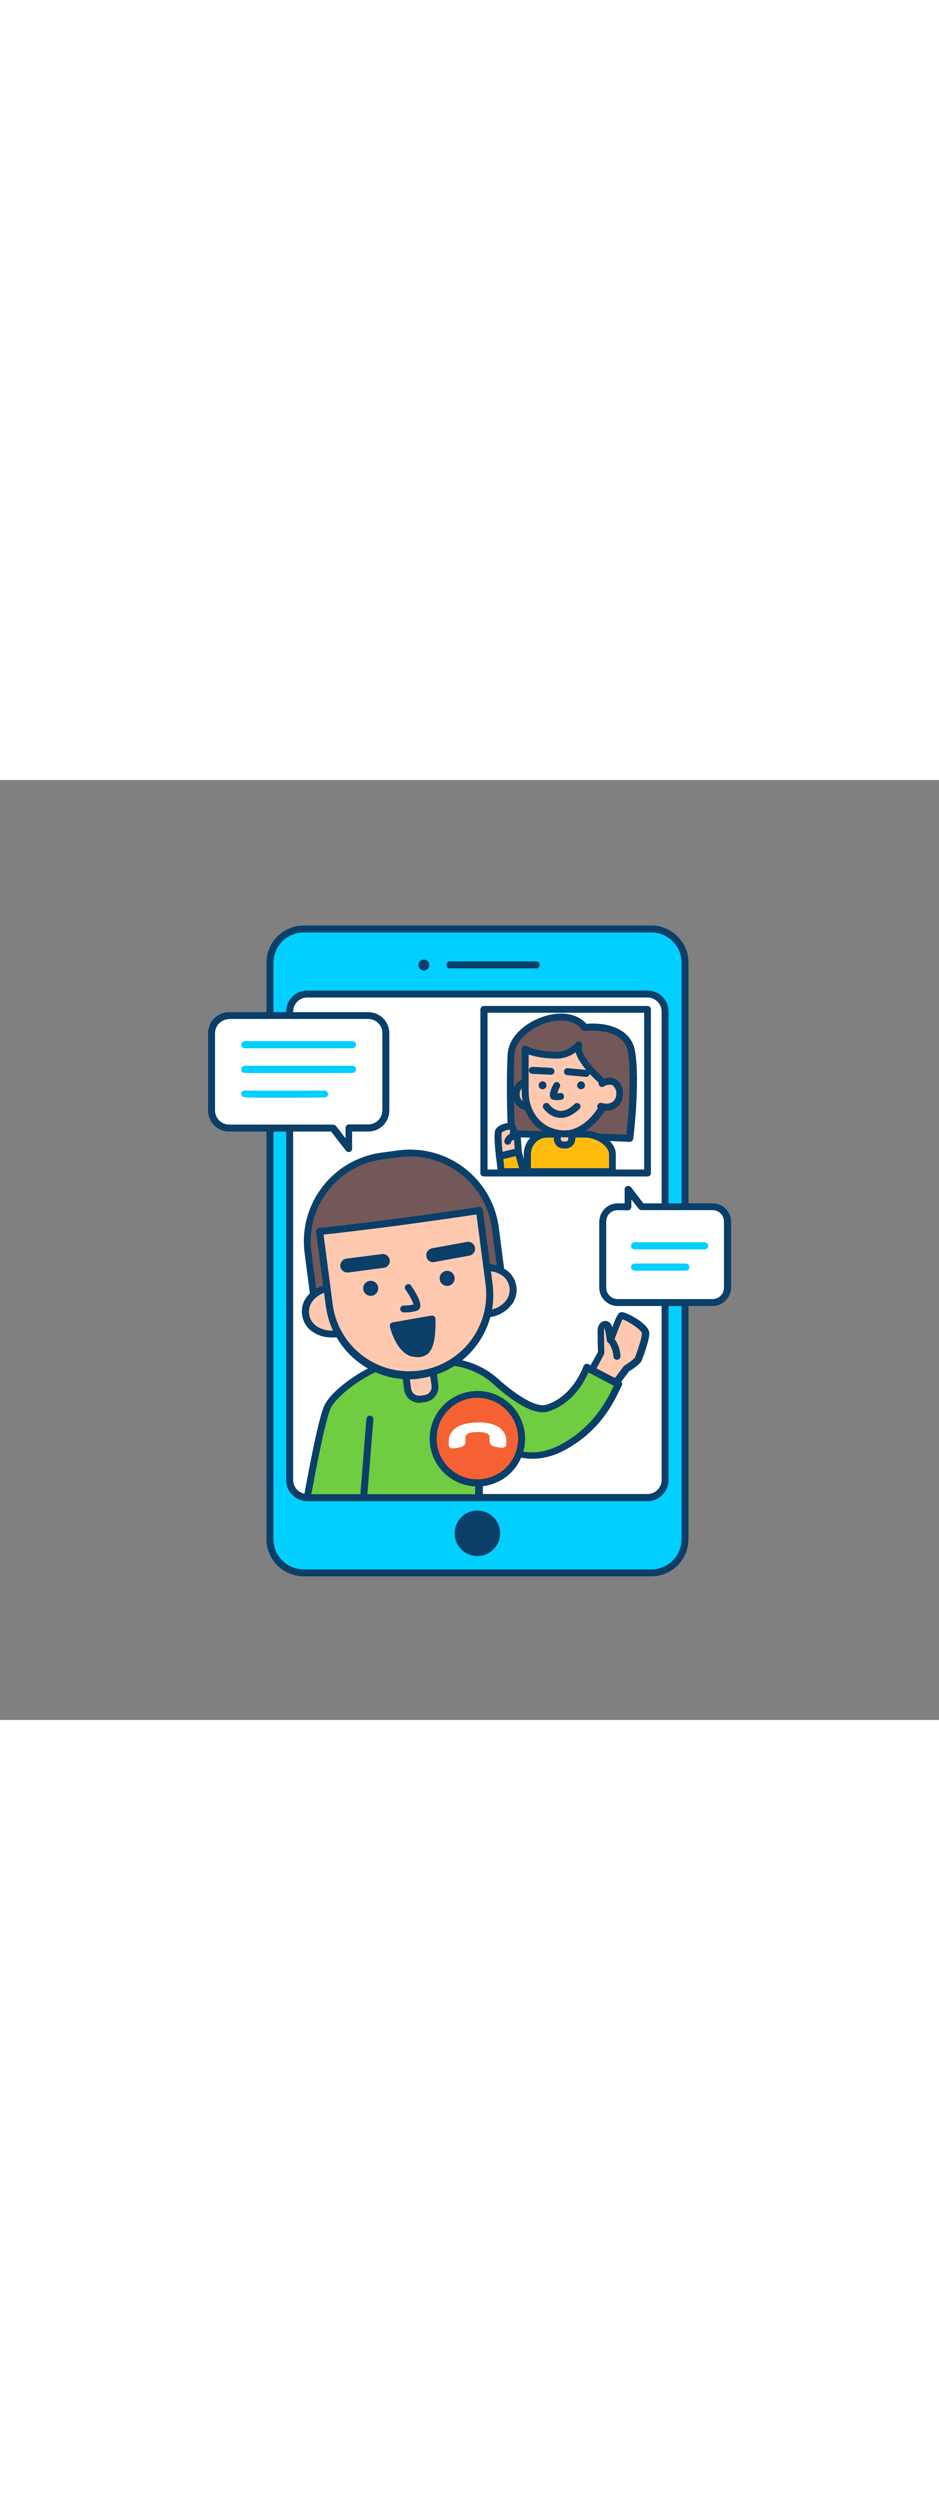 <svg version="1.1" id="Layer_1" xmlns="http://www.w3.org/2000/svg" xmlns:xlink="http://www.w3.org/1999/xlink" x="0px" y="0px" viewBox="0 0 500 500" style="width: 188px;" xml:space="preserve" data-imageid="facetime-3-78" imageName="Facetime 3" class="illustrations_image">
<rect x="0" y="0" width="500" height="500" fill="#808080" stroke="none"/>
<style type="text/css">
	.st0_facetime-3-78{fill:#68E1FD;}
	.st1_facetime-3-78{fill:#093F68;}
	.st2_facetime-3-78{fill:#FFFFFF;}
	.st3_facetime-3-78{fill:#FFC9B0;}
	.st4_facetime-3-78{fill:#70CC40;}
	.st5_facetime-3-78{fill:#725858;}
	.st6_facetime-3-78{fill:none;}
	.st7_facetime-3-78{fill:#F56132;}
	.st8_facetime-3-78{fill:#FFBC0E;}
</style>
<g id="device_facetime-3-78">
	<path class="st0_facetime-3-78 targetColor" d="M161.4,79.3H347c9.7,0,17.6,7.9,17.6,17.7v307.2c0,9.7-7.9,17.6-17.6,17.6H161.4c-9.7,0-17.6-7.9-17.6-17.6&#10;&#9;&#9;V96.9C143.8,87.2,151.7,79.3,161.4,79.3z" style="fill: rgb(0, 207, 255);"/>
	<path class="st1_facetime-3-78" d="M346.8,423.6H161.7c-10.9,0-19.8-8.9-19.8-19.8V97.2c0-10.9,8.9-19.8,19.8-19.8h185.1&#10;&#9;&#9;c10.9,0,19.8,8.9,19.8,19.8v306.6C366.5,414.8,357.7,423.6,346.8,423.6z M161.7,81.1c-8.9,0-16.1,7.2-16.1,16.1v306.6&#10;&#9;&#9;c0,8.9,7.2,16.1,16.1,16.1h185.1c8.9,0,16.1-7.2,16.1-16.1V97.2c0-8.9-7.2-16.1-16.1-16.1H161.7z"/>
	<path class="st2_facetime-3-78" d="M159.3,113.9h189.8c2.8,0,5.1,2.3,5.1,5.1v257.7c0,2.8-2.3,5.1-5.1,5.1H159.3c-2.8,0-5.1-2.3-5.1-5.1V118.9&#10;&#9;&#9;C154.3,116.1,156.5,113.9,159.3,113.9z"/>
	<path class="st1_facetime-3-78" d="M344.8,383.6H163.6c-6.2,0-11.2-5-11.2-11.2V123.2c0-6.2,5-11.2,11.2-11.2h181.2c6.2,0,11.2,5,11.2,11.2v249.1&#10;&#9;&#9;C356,378.5,351,383.6,344.8,383.6z M163.6,115.7c-4.2,0-7.5,3.4-7.5,7.5v249.1c0,4.2,3.4,7.5,7.5,7.5h181.2c4.2,0,7.5-3.4,7.5-7.5&#10;&#9;&#9;V123.2c0-4.2-3.4-7.5-7.5-7.5H163.6z"/>
	<circle class="st1_facetime-3-78" cx="225.7" cy="98.4" r="2.9"/>
	<path class="st1_facetime-3-78" d="M285.6,100.2h-46.1c-1,0-1.8-0.8-1.8-1.9c0-1,0.8-1.8,1.8-1.8h46.1c1,0,1.8,0.8,1.8,1.9&#10;&#9;&#9;C287.4,99.4,286.6,100.2,285.6,100.2z"/>
	<circle class="st1_facetime-3-78" cx="254.2" cy="400.7" r="12.1"/>
</g>
<g id="character-1_facetime-3-78">
	<path class="st3_facetime-3-78" d="M313.1,316.9c0.5-0.1,7-12.4,7-12.4s-0.2-7.7-0.2-11.5s2.9-4.4,3.8-2.5s1.3,7.3,1.5,7.3s4.5-12.4,5.6-12.9&#10;&#9;&#9;s12.4,5.3,13,9.2c0.3,1.9-1.6,8-3.8,13.9c-0.6,1.6-6.3,5.2-6.3,5.2s-6.6,8.8-8.4,10.8L313.1,316.9z"/>
	<path class="st1_facetime-3-78" d="M325.1,325.8c-0.3,0-0.6-0.1-0.9-0.2l-12-7c-0.6-0.4-1-1.1-0.9-1.8c0.1-0.4,0.3-0.8,0.6-1.1&#10;&#9;&#9;c0.7-1,3.7-6.4,6.5-11.5c-0.1-1.8-0.2-7.8-0.2-11.1s1.9-5,3.4-5.3c1.6-0.3,3.2,0.5,3.9,2c0.2,0.4,0.3,0.9,0.5,1.3&#10;&#9;&#9;c2.5-6.5,3.2-7.4,4.1-7.8c0.6-0.3,1.5-0.7,5.6,1.4c2.2,1.1,9.4,5.1,10,9.1c0.4,2.5-1.9,9.5-3.9,14.8c-0.7,1.9-4.4,4.5-6.8,5.9&#10;&#9;&#9;c-1.1,1.5-6.6,8.8-8.3,10.6C326.1,325.5,325.6,325.7,325.1,325.8z M315.7,316.3l9,5.2c2.5-3,7.3-9.5,7.3-9.5&#10;&#9;&#9;c0.1-0.2,0.3-0.3,0.5-0.5c2.6-1.6,5.2-3.6,5.6-4.3c3-7.9,3.8-12.1,3.7-12.9c-0.3-2-7.5-6.5-10.3-7.4c-1,1.9-2.9,6.9-3.7,9&#10;&#9;&#9;c-1.3,3.4-1.5,3.9-2.9,3.8c-1.6-0.1-1.8-1.3-2-3.1c-0.2-1.7-0.5-3.4-1-5c-0.2,0.5-0.4,1-0.3,1.5c0,3.7,0.2,11.4,0.2,11.5&#10;&#9;&#9;c0,0.3-0.1,0.7-0.2,0.9C318.6,311.3,316.8,314.5,315.7,316.3L315.7,316.3z"/>
	<path class="st1_facetime-3-78" d="M328.5,308.4c-1,0-1.8-0.8-1.9-1.7c-0.3-5-2.7-7.5-2.8-7.6c-0.7-0.7-0.8-1.9,0-2.6c0.7-0.7,1.8-0.8,2.6-0.1&#10;&#9;&#9;c0.1,0.1,3.6,3.5,4,10c0.1,1-0.7,1.9-1.7,2c0,0,0,0,0,0L328.5,308.4z"/>
	<path class="st4_facetime-3-78" d="M312.3,312.5c0,0-5.5,16.7-20.9,21.6c-7.5,2.4-20.4-7.7-27.2-13.9c-7.7-7-17.7-10.9-28.1-10.8&#10;&#9;&#9;c-5.6,0.1-12.6-0.4-20.5-0.5c-14-0.2-37.7,15.8-41.4,25.1c-3.9,9.8-10.5,47.6-10.5,47.6h91.3v-27.9v-9.9c0,0,17.9,25.7,44.9,11&#10;&#9;&#9;c21.5-11.8,27.5-30.8,29.4-33.5L312.3,312.5z"/>
	<path class="st1_facetime-3-78" d="M254.9,383.6h-91.3c-0.5,0-1.1-0.2-1.4-0.7c-0.4-0.4-0.5-1-0.4-1.5c0.3-1.5,6.7-38.2,10.6-48&#10;&#9;&#9;c4.1-10.2,28.8-26.5,43.2-26.3c3.4,0.1,6.7,0.2,9.8,0.3c3.9,0.1,7.6,0.3,10.7,0.2c10.9-0.1,21.4,3.9,29.4,11.2&#10;&#9;&#9;c8.6,7.7,19.7,15.3,25.5,13.5c14.3-4.6,19.6-20.3,19.7-20.5c0.3-1,1.4-1.5,2.3-1.2c0.1,0,0.2,0.1,0.3,0.1l17,8.9&#10;&#9;&#9;c0.9,0.5,1.3,1.6,0.8,2.5c0,0.1-0.1,0.1-0.1,0.2c-0.2,0.3-0.7,1.3-1.1,2.2c-3.1,6.5-10.3,21.7-28.9,31.8&#10;&#9;&#9;c-21.3,11.6-37.3-0.8-43.9-7.6v32.8c0,1-0.8,1.9-1.8,1.9C255,383.6,254.9,383.6,254.9,383.6z M165.8,379.9H253l0.1-35.9&#10;&#9;&#9;c0-0.8,0.5-1.5,1.3-1.8c0.8-0.2,1.6,0,2.1,0.7c0.7,1,17.3,24.1,42.5,10.4c17.5-9.6,24.4-24,27.4-30.2l0.4-0.9l-13.5-7.1&#10;&#9;&#9;c-2,4.8-8.3,16.6-21.3,20.8c-8.5,2.7-21.8-7.8-29-14.3c-7.3-6.7-16.9-10.4-26.9-10.3c-3.2,0-6.9-0.1-10.9-0.2&#10;&#9;&#9;c-3-0.1-6.3-0.2-9.7-0.3c-13.8-0.3-36.4,15.7-39.7,24C172.6,342.9,167.3,371.7,165.8,379.9z"/>
	<path class="st5_facetime-3-78" d="M207.6,199L207.6,199c27.5-3.6,52.7,15.8,56.3,43.3l0,0l4,30.1l0,0l-99.6,13.1l0,0l-4-30.1&#10;&#9;&#9;C160.8,227.8,180.1,202.6,207.6,199C207.6,199,207.6,199,207.6,199z"/>
	<path class="st1_facetime-3-78" d="M168.5,287.8c-0.4,0-0.8-0.1-1.1-0.4c-0.4-0.3-0.6-0.7-0.7-1.2l-4.5-34.6c-3.4-26.1,15-50,41.1-53.4l8.9-1.2&#10;&#9;&#9;c26.1-3.4,50,15,53.4,41.1l4.5,34.6c0.1,1-0.6,1.9-1.6,2.1c0,0,0,0,0,0l-99.8,13L168.5,287.8z M203.7,201.8&#10;&#9;&#9;c-24.1,3.2-41,25.2-37.9,49.3l4.3,32.8l96.1-12.6l-4.3-32.8c-3.2-24.1-25.2-41-49.3-37.9L203.7,201.8L203.7,201.8z M203.4,200&#10;&#9;&#9;L203.4,200z"/>
	<path class="st3_facetime-3-78" d="M216,315.6l14.5-1.9l0,0l1.5,11.2c0.2,1.8-1.1,3.5-2.9,3.8l-7.9,1c-1.8,0.2-3.5-1.1-3.8-2.9L216,315.6&#10;&#9;&#9;L216,315.6z"/>
	<path class="st1_facetime-3-78" d="M223.2,331.3c-4,0-7.5-3-8-7l-1.1-8.4c-0.1-1,0.6-1.9,1.6-2.1l14.5-1.9c1-0.1,1.9,0.6,2.1,1.6l1.1,8.4&#10;&#9;&#9;c0.5,4.4-2.6,8.4-7,9l0,0l-2.2,0.3C223.9,331.2,223.6,331.3,223.2,331.3z M226.2,329.1L226.2,329.1z M218,317.2l0.9,6.5&#10;&#9;&#9;c0.3,2.4,2.5,4.1,4.9,3.8l2.2-0.3c2.4-0.3,4.1-2.5,3.8-4.9l-0.9-6.5L218,317.2z"/>
	
		<ellipse transform="matrix(0.992 -0.13 0.13 0.992 -35.124 25.308)" class="st3_facetime-3-78" cx="176.8" cy="282.4" rx="14.2" ry="12.3"/>
	<path class="st1_facetime-3-78" d="M176.2,296.5c-3.3,0-6.5-0.9-9.3-2.7c-6.1-3.7-8-11.7-4.3-17.8c0.5-0.8,1.1-1.5,1.7-2.2&#10;&#9;&#9;c5.8-6.2,15.2-7.4,22.3-2.8c6.1,3.7,8,11.7,4.3,17.8c-0.5,0.8-1.1,1.5-1.7,2.2c-2.8,3-6.6,5-10.6,5.5&#10;&#9;&#9;C177.8,296.5,177,296.6,176.2,296.5z M177.4,272c-0.6,0-1.3,0-1.9,0.1c-3.2,0.4-6.2,1.9-8.4,4.3c-3.5,3.7-3.4,9.5,0.2,13.1&#10;&#9;&#9;c0.5,0.5,1.1,0.9,1.7,1.3c5.7,3.5,13,2.5,17.6-2.3c1.9-2.1,2.9-4.9,2.6-7.7l0,0c-0.4-2.8-2-5.3-4.4-6.8&#10;&#9;&#9;C182.5,272.7,180,272,177.4,272z"/>
	
		<ellipse transform="matrix(0.992 -0.13 0.13 0.992 -33.035 35.883)" class="st3_facetime-3-78" cx="259.1" cy="271.6" rx="14.2" ry="12.3"/>
	<path class="st1_facetime-3-78" d="M258.5,285.8c-3.3,0-6.5-0.9-9.3-2.7c-6.1-3.7-8-11.7-4.3-17.8c0.5-0.8,1.1-1.5,1.7-2.2&#10;&#9;&#9;c5.8-6.2,15.2-7.4,22.3-2.9c6.1,3.7,8,11.7,4.3,17.8c-0.5,0.8-1.1,1.5-1.7,2.2c-2.8,3-6.6,5-10.6,5.5&#10;&#9;&#9;C260.1,285.7,259.3,285.8,258.5,285.8z M259.6,261.2c-0.6,0-1.3,0-1.9,0.1c-3.2,0.4-6.2,1.9-8.4,4.3c-3.6,3.7-3.5,9.5,0.2,13.1&#10;&#9;&#9;c0.5,0.5,1.1,1,1.7,1.3c5.7,3.5,13,2.5,17.6-2.3c1.9-2.1,2.9-4.9,2.5-7.7l0,0c-0.4-2.8-2-5.3-4.4-6.8&#10;&#9;&#9;C264.7,261.9,262.2,261.2,259.6,261.2L259.6,261.2z"/>
	<path class="st3_facetime-3-78" d="M223.5,316.6L223.5,316.6c-23.5,3.1-45-13.5-48.1-37c0,0,0,0,0,0l-5.1-39.4c0,0,22.9-2.5,46.1-5.6&#10;&#9;&#9;s39-5.6,39-5.6l5.1,39.4C263.5,292,247,313.5,223.5,316.6C223.5,316.6,223.5,316.6,223.5,316.6z"/>
	<path class="st1_facetime-3-78" d="M217.9,318.8c-22.5,0-41.4-16.7-44.4-39l-5.2-39.4c-0.1-0.5,0.1-1,0.4-1.4c0.3-0.4,0.8-0.6,1.3-0.7&#10;&#9;&#9;c0.2,0,23.1-2.5,46-5.6s38.8-5.5,39-5.6c1-0.2,1.9,0.5,2.1,1.5c0,0,0,0,0,0.1l5.2,39.4c3.2,24.5-14.1,47-38.6,50.2&#10;&#9;&#9;C221.8,318.7,219.8,318.8,217.9,318.8z M172.3,241.8l4.9,37.5c3.2,22.5,24,38,46.5,34.8c22.1-3.2,37.6-23.3,34.9-45.5l-4.9-37.5&#10;&#9;&#9;c-4.9,0.7-18.8,2.8-37.2,5.3C197.4,239,178.3,241.2,172.3,241.8L172.3,241.8z"/>
	<circle class="st1_facetime-3-78" cx="197.4" cy="270.4" r="4"/>
	<circle class="st1_facetime-3-78" cx="238.1" cy="265.1" r="4"/>
	<path class="st1_facetime-3-78" d="M215.6,283.2c-0.4,0-0.7,0-0.7,0c-1,0-1.8-0.9-1.8-1.9c0.1-1,0.9-1.8,1.9-1.8c1.7,0.1,3.5-0.1,5.2-0.5&#10;&#9;&#9;c-0.3-1.5-2.2-5-4.4-8.1c-0.5-0.9-0.2-2,0.7-2.5c0.8-0.4,1.7-0.3,2.3,0.4c2.2,3.2,5.8,8.9,4.9,11.7c-0.2,0.8-0.8,1.5-1.6,1.8&#10;&#9;&#9;C220.1,282.9,217.9,283.2,215.6,283.2z"/>
	<path class="st1_facetime-3-78" d="M184.9,262c-2,0-3.7-1.7-3.7-3.7c0-1.9,1.4-3.4,3.2-3.7l18.8-2.4c2-0.4,3.9,1,4.3,3s-1,3.9-3,4.3&#10;&#9;&#9;c-0.1,0-0.3,0-0.4,0l-18.8,2.5H184.9z"/>
	<path class="st1_facetime-3-78" d="M230.6,256.5c-2,0-3.7-1.7-3.6-3.8c0-1.7,1.3-3.2,3-3.6l18.6-3.4c2-0.4,3.9,1,4.3,3c0.4,2-1,3.9-3,4.3&#10;&#9;&#9;l-18.6,3.4C231,256.5,230.8,256.5,230.6,256.5z"/>
	<path class="st1_facetime-3-78" d="M230,286.6l-20.6,3.6c0,0,3.2,13.3,10.9,14.8C227,306.2,230.3,302.2,230,286.6z"/>
	<path class="st1_facetime-3-78" d="M222.4,307c-0.8,0-1.7-0.1-2.5-0.2c-8.8-1.6-12.2-15.5-12.3-16.1c-0.2-1,0.4-2,1.4-2.2c0,0,0,0,0.1,0l20.6-3.6&#10;&#9;&#9;c0.5-0.1,1.1,0.1,1.5,0.4c0.4,0.3,0.7,0.8,0.7,1.4c0.2,10.2-1.1,16-4.3,18.7C226.1,306.4,224.3,307.1,222.4,307z M211.7,291.6&#10;&#9;&#9;c1.3,4,4.4,10.6,8.8,11.5c2.8,0.5,3.9-0.2,4.6-0.7c2-1.7,3-6.2,3-13.6L211.7,291.6z"/>
	<line class="st6_facetime-3-78" x1="193.6" y1="381.2" x2="196.9" y2="340"/>
	<path class="st1_facetime-3-78" d="M193.6,383.1h-0.1c-1-0.1-1.8-0.9-1.7-2c0,0,0,0,0,0l3.3-41.3c0.1-1,1-1.8,2-1.7s1.8,1,1.7,2l0,0l-3.3,41.3&#10;&#9;&#9;C195.4,382.3,194.6,383.1,193.6,383.1z"/>
</g>
<g id="button_facetime-3-78">
	<circle class="st7_facetime-3-78" cx="254.2" cy="350.4" r="23.6"/>
	<path class="st1_facetime-3-78" d="M254.2,375.8c-14,0-25.4-11.4-25.4-25.4c0-14,11.4-25.4,25.4-25.4c14,0,25.4,11.4,25.4,25.4&#10;&#9;&#9;C279.6,364.4,268.2,375.8,254.2,375.8z M254.2,328.6c-12,0-21.7,9.7-21.7,21.7c0,12,9.7,21.7,21.7,21.7s21.7-9.7,21.7-21.7&#10;&#9;&#9;C275.9,338.4,266.2,328.7,254.2,328.6z"/>
	<path class="st2_facetime-3-78" d="M240.9,346.3c1.2-1.4,2.8-2.5,4.6-3.1c2.2-0.8,4.5-1.3,6.9-1.4c2-0.1,4-0.1,6,0.1c1.8,0.2,3.7,0.6,5.4,1.4&#10;&#9;&#9;c2,0.8,3.6,2.2,4.7,4c0.8,1.4,1.2,2.9,1.1,4.5c0,0.6,0,1.1,0,1.7c-0.1,0.9-0.8,1.5-1.7,1.6c-1.2,0.1-2.4,0-3.6-0.3&#10;&#9;&#9;c-0.7-0.1-1.5-0.3-2.1-0.6c-0.9-0.4-1.5-1.4-1.5-2.5c0-0.7,0-1.4,0-2c0.1-0.8-0.4-1.6-1.2-2c-1-0.5-2.1-0.7-3.2-0.8&#10;&#9;&#9;c-1.8-0.1-3.6-0.1-5.3,0.2c-0.8,0.1-1.6,0.4-2.3,0.9c-0.6,0.4-0.9,1.2-0.9,1.9c0,0.7,0.1,1.4,0.1,2.1c0,1.1-0.7,2.2-1.8,2.6&#10;&#9;&#9;c-1.1,0.4-2.3,0.7-3.4,0.8c-0.6,0.1-1.3,0.1-1.9,0.1c-1,0-1.8-0.7-1.8-1.7c0-0.1,0-0.1,0-0.2c0-0.9-0.1-1.7,0-2.6&#10;&#9;&#9;c0.1-1.4,0.5-2.8,1.3-3.9C240.5,346.9,240.7,346.6,240.9,346.3z"/>
</g>
<g id="character-2_facetime-3-78">
	<rect x="257.7" y="121.9" class="st2_facetime-3-78" width="87.1" height="87.1"/>
	<path class="st1_facetime-3-78" d="M344.8,210.9h-87.1c-1,0-1.9-0.8-1.9-1.8v0v-87.1c0-1,0.8-1.8,1.9-1.8l0,0h87.1c1,0,1.8,0.8,1.8,1.8&#10;&#9;&#9;c0,0,0,0,0,0V209C346.7,210,345.9,210.9,344.8,210.9C344.8,210.9,344.8,210.9,344.8,210.9z M259.6,207.2H343v-83.4h-83.4&#10;&#9;&#9;L259.6,207.2z"/>
	<path class="st5_facetime-3-78" d="M311.4,131.7c0,0,22-2.9,24.7,12.6s-0.9,46.3-0.9,46.3l-62.9-2.6c0,0-1.2-22.3-0.2-42.1&#10;&#9;&#9;C272.9,130.6,301.4,118.6,311.4,131.7z"/>
	<path class="st1_facetime-3-78" d="M335.3,192.5L335.3,192.5l-63-2.6c-1,0-1.7-0.8-1.8-1.8c0-0.2-1.2-22.6-0.2-42.2c0.5-9.8,10.4-17.4,19.5-20.2&#10;&#9;&#9;c9.3-2.9,17.6-1.4,22.5,4c8.5-0.8,23.4,1.2,25.8,14.3c2.8,15.6-0.7,45.6-0.9,46.9C337,191.8,336.2,192.5,335.3,192.5z M274.1,186.3&#10;&#9;&#9;l59.5,2.4c0.7-6.6,3-31.1,0.7-44.1c-1-5.6-5-9.2-11.9-10.6c-3.6-0.7-7.2-0.9-10.8-0.5c-0.7,0.1-1.3-0.2-1.7-0.7&#10;&#9;&#9;c-3.7-4.8-10.9-6.2-19.1-3.6c-8.2,2.6-16.5,9.2-16.9,16.9C273.2,162.4,273.9,180.7,274.1,186.3z"/>
	<path class="st8_facetime-3-78" d="M293.3,188.3h20.2c7,0,12.7,5.7,12.7,12.7v7.3l0,0h-45.3l0,0v-7.6C280.9,193.9,286.4,188.3,293.3,188.3z"/>
	<path class="st1_facetime-3-78" d="M326.1,210.2h-45.3c-1,0-1.9-0.8-1.9-1.8v0V199c0-6.9,5.6-12.5,12.5-12.5h20.3c6.5,0,16.2,5.2,16.2,12.5v9.4&#10;&#9;&#9;C328,209.4,327.2,210.2,326.1,210.2z M282.7,206.5h41.6V199c0-4.4-7.1-8.8-12.5-8.8h-20.3c-4.9,0-8.8,3.9-8.8,8.8L282.7,206.5z"/>
	<path class="st3_facetime-3-78" d="M302.7,194.1h-4.2c-1,0-1.8-0.8-1.8-1.8v-5.9l0,0h7.7l0,0v5.9C304.5,193.3,303.7,194.1,302.7,194.1z"/>
	<path class="st1_facetime-3-78" d="M301.2,196H300c-2.8,0-5.1-2.3-5.1-5.1v-4.5c0-1,0.8-1.9,1.9-1.9l0,0h7.7c1,0,1.9,0.8,1.9,1.8v0v4.4&#10;&#9;&#9;C306.3,193.7,304,196,301.2,196C301.2,196,301.2,196,301.2,196z M298.6,188.3v2.6c0,0.8,0.6,1.4,1.4,1.4h1.2c0.8,0,1.4-0.6,1.4-1.4&#10;&#9;&#9;v-2.6H298.6z"/>
	<ellipse class="st3_facetime-3-78" cx="280.6" cy="167.2" rx="5.8" ry="6.4"/>
	<path class="st1_facetime-3-78" d="M280.6,175.5c-4.2,0-7.6-3.7-7.6-8.3s3.4-8.3,7.6-8.3s7.6,3.7,7.6,8.3S284.9,175.5,280.6,175.5z M280.6,162.6&#10;&#9;&#9;c-2.2,0-3.9,2.1-3.9,4.6s1.8,4.6,3.9,4.6s3.9-2.1,3.9-4.6S282.8,162.6,280.6,162.6z"/>
	<path class="st3_facetime-3-78" d="M300.8,188.2c12.7,0,24-15.6,24-28.1l-3,1.1c0,0-15.8-13-13.7-20.4c0,0-4.7,5.5-11.4,5.5&#10;&#9;&#9;c-12.3,0-17.1-3.3-17.1-3.3v22.6C279.7,178.1,288.2,188.2,300.8,188.2z"/>
	<path class="st1_facetime-3-78" d="M300.8,190.1c-13.1,0-23-10.5-23-24.4v-22.6c0-0.7,0.4-1.3,1-1.6c0.6-0.3,1.3-0.3,1.9,0.1c0,0,4.7,2.9,16.1,3&#10;&#9;&#9;l0,0c5.7,0,9.9-4.8,9.9-4.9c0.7-0.8,1.8-0.9,2.6-0.2c0.6,0.5,0.8,1.2,0.6,1.9c-1.2,4.3,6.6,12.9,12.3,17.8l2-0.8&#10;&#9;&#9;c0.6-0.2,1.2-0.1,1.7,0.2c0.5,0.3,0.8,0.9,0.8,1.5C326.7,176.2,312.5,190.1,300.8,190.1z M281.5,146v19.7c0,12,8.1,20.7,19.3,20.7&#10;&#9;&#9;c10.5,0,20.5-12.6,22-23.5l-0.3,0.1c-0.6,0.2-1.3,0.1-1.8-0.3c-1.4-1.2-12-10.1-14.2-17.9c-2.8,2.1-6.2,3.3-9.7,3.4l0,0&#10;&#9;&#9;C289.2,148.2,284.3,147,281.5,146z"/>
	<ellipse class="st1_facetime-3-78" cx="309.4" cy="162.4" rx="2.1" ry="2.1"/>
	<circle class="st1_facetime-3-78" cx="288.9" cy="162.4" r="2.1"/>
	<path class="st1_facetime-3-78" d="M296.5,170.3c-0.7,0-1.3-0.1-2-0.2c-0.7-0.2-1.3-0.7-1.5-1.3c-0.2-0.5-0.9-2,1.8-7.2c0.5-0.9,1.6-1.2,2.5-0.7&#10;&#9;&#9;c0.9,0.5,1.2,1.6,0.8,2.4c-0.6,1.1-1,2.2-1.4,3.3c0.5,0,1,0,1.5-0.1c1-0.2,2,0.5,2.1,1.5c0.2,1-0.5,2-1.5,2.1&#10;&#9;&#9;C298,170.2,297.2,170.3,296.5,170.3z M296.4,167.6L296.4,167.6z"/>
	<path class="st1_facetime-3-78" d="M312.2,157.9h-0.2l-9.9-0.9c-1,0-1.8-0.9-1.8-1.9c0-1,0.9-1.8,1.9-1.8c0.1,0,0.1,0,0.2,0l9.9,0.9&#10;&#9;&#9;c1,0.1,1.8,1,1.7,2C313.9,157.2,313.2,157.9,312.2,157.9L312.2,157.9z"/>
	<path class="st1_facetime-3-78" d="M293.5,156.8L293.5,156.8l-10.1-0.5c-1-0.1-1.8-0.9-1.8-1.9c0.1-1,0.9-1.8,1.9-1.8l10,0.5c1,0.1,1.8,1,1.7,2&#10;&#9;&#9;C295.2,156,294.4,156.7,293.5,156.8L293.5,156.8z"/>
	<path class="st3_facetime-3-78" d="M320.3,161.7c0,0,5.5-3.8,8.5,1.1s0.1,13.3-9,10.9"/>
	<path class="st1_facetime-3-78" d="M322.9,175.9c-1.2,0-2.4-0.2-3.5-0.5c-1-0.3-1.6-1.3-1.3-2.3s1.3-1.6,2.3-1.3c3,0.8,5.4,0.3,6.7-1.5&#10;&#9;&#9;c1.4-2,1.5-4.6,0.2-6.6c-0.4-0.8-1.1-1.4-2-1.6c-1.4-0.1-2.8,0.2-3.9,1c-0.9,0.5-2,0.1-2.5-0.8c-0.4-0.7-0.2-1.6,0.4-2.2&#10;&#9;&#9;c0.3-0.2,3.5-2.3,6.8-1.6c1.8,0.4,3.4,1.6,4.3,3.2c2,3.4,1.8,7.6-0.4,10.8C328.3,174.8,325.6,176,322.9,175.9z"/>
	<path class="st1_facetime-3-78" d="M298.7,179.7c-0.3,0-0.7,0-1,0c-5.1-0.5-8.2-4.8-8.3-5c-0.6-0.8-0.4-2,0.5-2.6c0.8-0.6,2-0.4,2.6,0.5l0,0&#10;&#9;&#9;c1.4,1.8,3.4,3.1,5.6,3.4c2.5,0.2,5.1-1,7.9-3.7c0.8-0.7,1.9-0.6,2.6,0.1c0.7,0.7,0.7,1.8,0,2.5C305.3,178.1,302,179.7,298.7,179.7&#10;&#9;&#9;z"/>
	<polygon class="st8_facetime-3-78" points="278.9,208.4 275.9,197.7 265.9,200.1 266.9,208.4 &#9;"/>
	<path class="st1_facetime-3-78" d="M278.9,210.2h-12c-0.9,0-1.7-0.7-1.8-1.6l-1-8.3c-0.1-0.9,0.5-1.8,1.4-2l10-2.4c1-0.2,2,0.3,2.2,1.3l3,10.7&#10;&#9;&#9;c0.3,1-0.3,2-1.3,2.3C279.2,210.2,279.1,210.2,278.9,210.2L278.9,210.2z M268.5,206.5h7.9l-1.8-6.6l-6.6,1.6L268.5,206.5z"/>
	<path class="st3_facetime-3-78" d="M275.9,197.7c0,0-0.5-6.6-0.6-7.4c-0.2-2-2.5-0.6-2.5-0.6s1.1-4.5-0.3-5.2s-6.5,0.6-7.1,2.5&#10;&#9;&#9;c-0.8,2.3,0.5,13.2,0.5,13.2L275.9,197.7z"/>
	<path class="st1_facetime-3-78" d="M265.9,202c-0.4,0-0.7-0.1-1-0.3c-0.4-0.3-0.7-0.8-0.8-1.3c-0.3-2.7-1.3-11.6-0.4-14.1c0.6-1.5,2.2-2.5,3.5-3&#10;&#9;&#9;c1.5-0.6,4.4-1.4,6.2-0.5s1.9,2.8,1.8,4.7c0.2,0.1,0.3,0.1,0.5,0.2c0.9,0.5,1.5,1.4,1.6,2.5c0.1,0.9,0.5,6.8,0.6,7.5&#10;&#9;&#9;c0.1,0.9-0.5,1.7-1.4,1.9l-10,2.4C266.2,202,266.1,202,265.9,202z M271.4,186c-1.2,0-3.8,0.9-4.2,1.5c-0.3,0.9-0.1,5.7,0.4,10.3&#10;&#9;&#9;l6.5-1.6c-0.1-1.6-0.3-3.8-0.4-4.9c-0.6,0.3-1.3,0.2-1.8-0.2c-0.6-0.5-0.9-1.3-0.7-2c0.3-1,0.4-2.1,0.4-3.1L271.4,186z"/>
	<path class="st1_facetime-3-78" d="M270.4,194c-0.1,0-0.3,0-0.4,0c-1-0.2-1.6-1.2-1.4-2.2c0,0,0,0,0,0c0.5-1.9,1.9-3.3,3.8-3.9&#10;&#9;&#9;c1-0.3,2,0.2,2.3,1.2c0.3,1-0.2,2-1.2,2.3c-0.3,0.1-1.2,0.5-1.3,1.2C272,193.4,271.2,194,270.4,194z"/>
</g>
<g id="speech-bubble-2_facetime-3-78">
	<path class="st2_facetime-3-78" d="M196.1,125.4H122c-5.2,0-9.3,4.2-9.3,9.3v41.1c0,5.2,4.2,9.3,9.3,9.3h55.4l8.4,11v-11h10.3&#10;&#9;&#9;c5.2,0,9.3-4.2,9.3-9.3v-41.1C205.5,129.5,201.3,125.4,196.1,125.4C196.1,125.4,196.1,125.4,196.1,125.4z"/>
	<path class="st1_facetime-3-78" d="M185.7,197.9c-0.6,0-1.1-0.3-1.5-0.7l-7.9-10.2H122c-6.2,0-11.2-5-11.2-11.2v-41.1c0-6.2,5-11.2,11.2-11.2&#10;&#9;&#9;h74.1c6.2,0,11.2,5,11.2,11.2v41.1c0,6.2-5,11.2-11.2,11.2c0,0,0,0-0.1,0h-8.5v9.1c0,0.8-0.5,1.5-1.3,1.8&#10;&#9;&#9;C186.1,197.9,185.9,197.9,185.7,197.9z M122,127.2c-4.1,0-7.5,3.4-7.5,7.5v41.1c0,4.1,3.4,7.5,7.5,7.5h55.4c0.6,0,1.1,0.3,1.5,0.7&#10;&#9;&#9;l5.1,6.6v-5.5c0-1,0.8-1.9,1.8-1.9h0h10.3c4.1,0,7.5-3.3,7.5-7.5v-41.1c0-4.1-3.4-7.5-7.5-7.5H122z"/>
	<path class="st0_facetime-3-78 targetColor" d="M145,142.7h-5.7c-10.3,0-10.3,0-10.8-1.4l3.5-1.1l-1.8,0.5l0.2-1.8c1.8,0.2,35.1,0.1,57.1,0l0,0&#10;&#9;&#9;c1,0,1.8,0.8,1.8,1.9c0,1-0.8,1.8-1.8,1.8c0,0-14.3,0.1-28.7,0.1L145,142.7z" style="fill: rgb(0, 207, 255);"/>
	<path class="st0_facetime-3-78 targetColor" d="M145,155.9h-5.7c-10.3,0-10.3,0-10.8-1.4l3.5-1.1l-1.8,0.5l0.2-1.8c1.8,0.2,35.2,0.1,57.1,0&#10;&#9;&#9;c1,0,1.9,0.8,1.9,1.8s-0.8,1.9-1.8,1.9c0,0,0,0,0,0c0,0-14.3,0.1-28.7,0.1L145,155.9z" style="fill: rgb(0, 207, 255);"/>
	<path class="st0_facetime-3-78 targetColor" d="M141.4,169c-12.4,0-12.4-0.2-12.8-1.4c-0.3-0.8,0-1.6,0.6-2.1c0.4-0.3,1-0.4,1.5-0.3c2.4,0.1,26.3,0.1,42,0&#10;&#9;&#9;l0,0c1-0.1,1.9,0.7,2,1.7s-0.7,1.9-1.7,2c-0.1,0-0.2,0-0.3,0c0,0-10.6,0.1-21.2,0.1L141.4,169z" style="fill: rgb(0, 207, 255);"/>
	<path class="st0_facetime-3-78 targetColor" d="M130.4,138.9h57.3c1.1,0,1.9,0.9,1.9,1.9l0,0c0,1.1-0.9,1.9-1.9,1.9h-57.3c-1.1,0-1.9-0.9-1.9-1.9l0,0&#10;&#9;&#9;C128.5,139.8,129.3,138.9,130.4,138.9z" style="fill: rgb(0, 207, 255);"/>
	<path class="st0_facetime-3-78 targetColor" d="M130.4,152h57.3c1.1,0,1.9,0.9,1.9,1.9l0,0c0,1.1-0.9,1.9-1.9,1.9h-57.3c-1.1,0-1.9-0.9-1.9-1.9l0,0&#10;&#9;&#9;C128.5,152.9,129.3,152,130.4,152z" style="fill: rgb(0, 207, 255);"/>
</g>
<g id="speech-buuble-1_facetime-3-78">
	<path class="st2_facetime-3-78" d="M379.4,227h-37.8l-7.2-9.4v9.4h-5.5c-4.4,0-8,3.6-8,8v35c0,4.4,3.6,8,8,8h50.5c4.4,0,8-3.6,8-8v-35.1&#10;&#9;&#9;C387.4,230.5,383.8,227,379.4,227z"/>
	<path class="st1_facetime-3-78" d="M379.4,279.8h-50.5c-5.4,0-9.8-4.4-9.8-9.8v-35c0-5.4,4.4-9.8,9.8-9.8h3.7v-7.5c0-1,0.8-1.8,1.9-1.8&#10;&#9;&#9;c0.6,0,1.1,0.3,1.5,0.7l6.6,8.6h36.9c5.4,0,9.8,4.4,9.8,9.8V270C389.2,275.4,384.8,279.8,379.4,279.8z M328.9,228.8&#10;&#9;&#9;c-3.4,0-6.1,2.7-6.1,6.1V270c0,3.4,2.7,6.1,6.1,6.1h50.5c3.4,0,6.1-2.7,6.1-6.1v-35.1c0-3.4-2.7-6.1-6.1-6.1h-37.8&#10;&#9;&#9;c-0.6,0-1.1-0.3-1.5-0.7l-3.9-5v3.9c0,1-0.8,1.9-1.9,1.9l0,0L328.9,228.8z"/>
	<path class="st0_facetime-3-78 targetColor" d="M337.9,245.9h37.3c1.1,0,1.9,0.9,1.9,1.9l0,0c0,1.1-0.9,1.9-1.9,1.9h-37.3c-1.1,0-1.9-0.9-1.9-1.9l0,0&#10;&#9;&#9;C336,246.8,336.8,245.9,337.9,245.9z" style="fill: rgb(0, 207, 255);"/>
	<path class="st0_facetime-3-78 targetColor" d="M337.9,257.2h27.3c1.1,0,1.9,0.9,1.9,1.9l0,0c0,1.1-0.9,1.9-1.9,1.9h-27.3c-1.1,0-1.9-0.9-1.9-1.9l0,0&#10;&#9;&#9;C336,258.1,336.8,257.2,337.9,257.2z" style="fill: rgb(0, 207, 255);"/>
</g>
</svg>